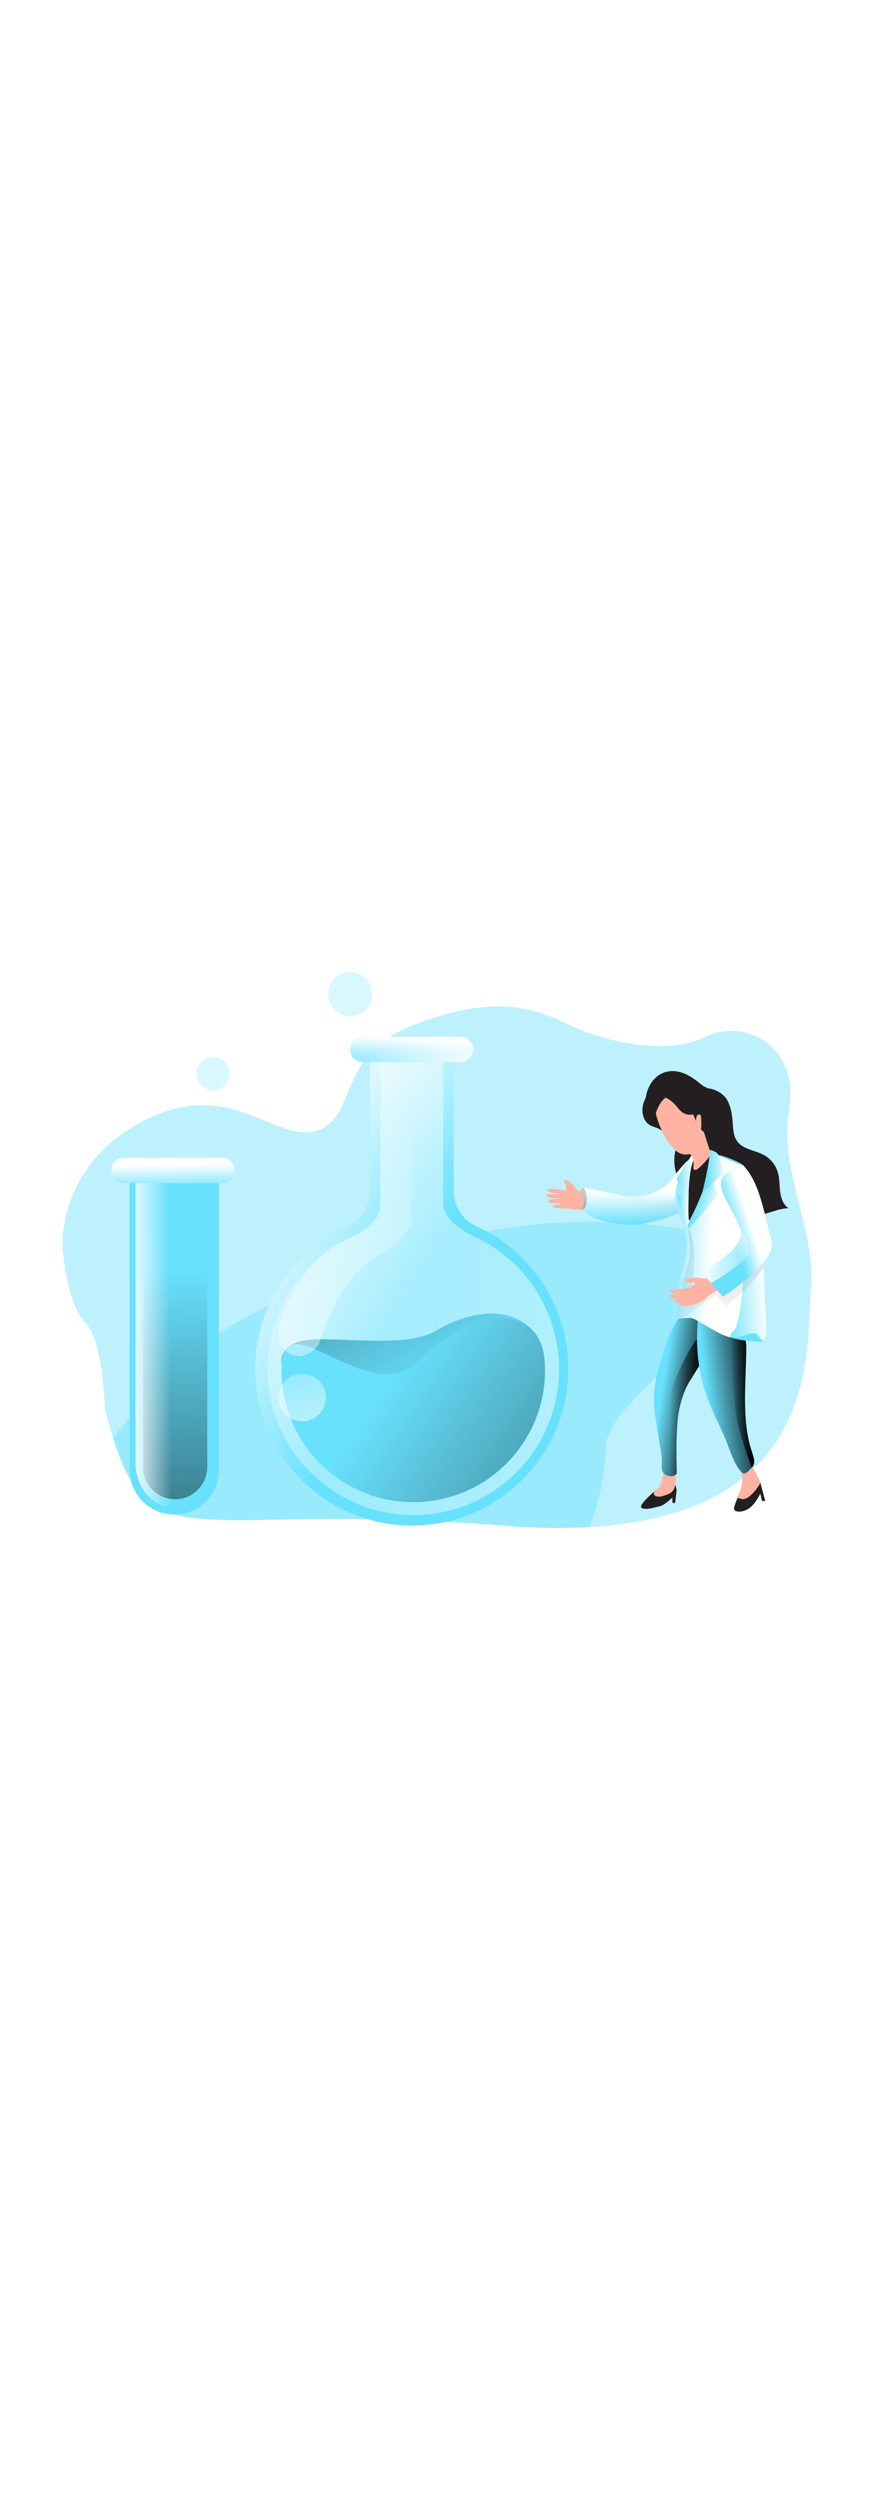 <svg id="Layer_1" xmlns="http://www.w3.org/2000/svg" xmlns:xlink="http://www.w3.org/1999/xlink" viewBox="0 0 500 500" data-imageid="scientist-72" imageName="Scientist" class="illustrations_image" style="width: 175px;"><defs><style>.cls-1_scientist-72{fill:url(#linear-gradient);}.cls-1_scientist-72,.cls-2_scientist-72,.cls-3_scientist-72,.cls-4_scientist-72,.cls-5_scientist-72,.cls-6_scientist-72,.cls-7_scientist-72,.cls-8_scientist-72,.cls-9_scientist-72,.cls-10_scientist-72,.cls-11_scientist-72,.cls-12_scientist-72,.cls-13_scientist-72,.cls-14_scientist-72,.cls-15_scientist-72,.cls-16_scientist-72,.cls-17_scientist-72,.cls-18_scientist-72,.cls-19_scientist-72,.cls-20_scientist-72,.cls-21_scientist-72,.cls-22_scientist-72,.cls-23_scientist-72,.cls-24_scientist-72,.cls-25_scientist-72,.cls-26_scientist-72,.cls-27_scientist-72,.cls-28_scientist-72,.cls-29_scientist-72,.cls-30_scientist-72,.cls-31_scientist-72,.cls-32_scientist-72,.cls-33_scientist-72,.cls-34_scientist-72,.cls-35_scientist-72{stroke-width:0px;}.cls-2_scientist-72{fill:url(#linear-gradient-22-scientist-72);}.cls-2_scientist-72,.cls-3_scientist-72{opacity:.17;}.cls-2_scientist-72,.cls-3_scientist-72,.cls-23_scientist-72,.cls-35_scientist-72{isolation:isolate;}.cls-3_scientist-72{fill:url(#linear-gradient-19-scientist-72);}.cls-4_scientist-72{fill:url(#linear-gradient-29-scientist-72);}.cls-5_scientist-72{fill:url(#linear-gradient-30-scientist-72);}.cls-6_scientist-72{fill:url(#linear-gradient-28-scientist-72);}.cls-7_scientist-72{fill:url(#linear-gradient-25-scientist-72);}.cls-8_scientist-72{fill:url(#linear-gradient-11-scientist-72);}.cls-9_scientist-72{fill:url(#linear-gradient-12-scientist-72);}.cls-10_scientist-72{fill:url(#linear-gradient-13-scientist-72);}.cls-11_scientist-72{fill:url(#linear-gradient-10-scientist-72);}.cls-12_scientist-72{fill:url(#linear-gradient-17-scientist-72);}.cls-13_scientist-72{fill:url(#linear-gradient-16-scientist-72);}.cls-14_scientist-72{fill:url(#linear-gradient-15-scientist-72);}.cls-15_scientist-72{fill:url(#linear-gradient-23-scientist-72);}.cls-16_scientist-72{fill:url(#linear-gradient-21-scientist-72);}.cls-17_scientist-72{fill:url(#linear-gradient-18-scientist-72);}.cls-18_scientist-72{fill:url(#linear-gradient-14-scientist-72);}.cls-19_scientist-72{fill:url(#linear-gradient-20-scientist-72);}.cls-20_scientist-72{fill:url(#linear-gradient-27-scientist-72);}.cls-21_scientist-72{fill:url(#linear-gradient-24-scientist-72);}.cls-22_scientist-72{fill:url(#linear-gradient-26-scientist-72);}.cls-23_scientist-72{opacity:.42;}.cls-23_scientist-72,.cls-34_scientist-72,.cls-35_scientist-72{fill:#68e1fd;}.cls-24_scientist-72{fill:url(#linear-gradient-4-scientist-72);}.cls-25_scientist-72{fill:url(#linear-gradient-2-scientist-72);}.cls-26_scientist-72{fill:url(#linear-gradient-3-scientist-72);}.cls-27_scientist-72{fill:url(#linear-gradient-8-scientist-72);}.cls-28_scientist-72{fill:url(#linear-gradient-9-scientist-72);}.cls-29_scientist-72{fill:url(#linear-gradient-7-scientist-72);}.cls-30_scientist-72{fill:url(#linear-gradient-5-scientist-72);}.cls-31_scientist-72{fill:url(#linear-gradient-6-scientist-72);}.cls-32_scientist-72{fill:#231f20;}.cls-33_scientist-72{fill:#ffb4a3;}.cls-35_scientist-72{opacity:.25;}</style><linearGradient id="linear-gradient-scientist-72" x1="-2403.36" y1="-5304.18" x2="-2402.89" y2="-5136.13" gradientTransform="translate(2502.67 5466.3)" gradientUnits="userSpaceOnUse"><stop offset="0" stop-color="#fff" stop-opacity="0"/><stop offset=".97" stop-color="#fff"/></linearGradient><linearGradient id="linear-gradient-2-scientist-72" x1="-2403.53" y1="-5205.79" x2="-2397.14" y2="-4883.41" gradientTransform="translate(2502.67 5466.3)" gradientUnits="userSpaceOnUse"><stop offset="0" stop-color="#000" stop-opacity="0"/><stop offset=".97" stop-color="#000"/></linearGradient><linearGradient id="linear-gradient-3-scientist-72" x1="-2405.31" y1="-5163.97" x2="-2430.16" y2="-5163.73" xlink:href="#linear-gradient-scientist-72"/><linearGradient id="linear-gradient-4-scientist-72" x1="-2403.44" y1="-5249.46" x2="-2403.75" y2="-5265.55" xlink:href="#linear-gradient-scientist-72"/><linearGradient id="linear-gradient-5-scientist-72" x1="-2269.33" y1="-5393.94" x2="-2261.43" y2="-5367.75" gradientTransform="translate(2503.04 5523.3)" xlink:href="#linear-gradient-scientist-72"/><linearGradient id="linear-gradient-6-scientist-72" x1="-2268.12" y1="-5375.63" x2="-2267.17" y2="-5394.81" gradientTransform="translate(2503.04 5523.3)" xlink:href="#linear-gradient-scientist-72"/><linearGradient id="linear-gradient-7-scientist-72" x1="-2265.71" y1="-5190.95" x2="-2364.41" y2="-5243.5" xlink:href="#linear-gradient-scientist-72"/><linearGradient id="linear-gradient-8-scientist-72" x1="-2245.11" y1="-5267.56" x2="-2198.95" y2="-5517.5" xlink:href="#linear-gradient-scientist-72"/><linearGradient id="linear-gradient-9-scientist-72" x1="-2710.82" y1="-5184.39" x2="-1578.98" y2="-5209.95" xlink:href="#linear-gradient-scientist-72"/><linearGradient id="linear-gradient-10-scientist-72" x1="-2255.5" y1="-5135.1" x2="-2396.33" y2="-5398.06" xlink:href="#linear-gradient-2-scientist-72"/><linearGradient id="linear-gradient-11-scientist-72" x1="-2278.14" y1="-5144.81" x2="-1988.43" y2="-4950.26" xlink:href="#linear-gradient-2-scientist-72"/><linearGradient id="linear-gradient-12-scientist-72" x1="-2315.53" y1="-5283.5" x2="-2247.37" y2="-5009.43" xlink:href="#linear-gradient-scientist-72"/><linearGradient id="linear-gradient-13-scientist-72" x1="-2346.72" y1="-5240.87" x2="-2306.01" y2="-5113.06" gradientTransform="translate(2503.04 5523.3)" xlink:href="#linear-gradient-scientist-72"/><linearGradient id="linear-gradient-14-scientist-72" x1="-2123.77" y1="-5136.99" x2="-2097.26" y2="-5132.89" xlink:href="#linear-gradient-2-scientist-72"/><linearGradient id="linear-gradient-15-scientist-72" x1="-2119.84" y1="-5126.01" x2="-2097.47" y2="-5126.01" xlink:href="#linear-gradient-2-scientist-72"/><linearGradient id="linear-gradient-16-scientist-72" x1="-2098.63" y1="-5133.88" x2="-2065.74" y2="-5137.47" xlink:href="#linear-gradient-2-scientist-72"/><linearGradient id="linear-gradient-17-scientist-72" x1="-2138.43" y1="-5230.79" x2="-2138.59" y2="-5250.19" xlink:href="#linear-gradient-scientist-72"/><linearGradient id="linear-gradient-18-scientist-72" x1="-2161.26" y1="-5247.85" x2="-2193.81" y2="-5237.91" xlink:href="#linear-gradient-2-scientist-72"/><linearGradient id="linear-gradient-19-scientist-72" x1="-2137.21" y1="-5239.18" x2="-2058.78" y2="-5190.42" xlink:href="#linear-gradient-2-scientist-72"/><linearGradient id="linear-gradient-20-scientist-72" x1="-2091.94" y1="-5212.88" x2="-2065.47" y2="-5214.81" xlink:href="#linear-gradient-scientist-72"/><linearGradient id="linear-gradient-21-scientist-72" x1="-2125.97" y1="-5220.77" x2="-2094.83" y2="-5219.1" xlink:href="#linear-gradient-scientist-72"/><linearGradient id="linear-gradient-22-scientist-72" x1="-2123.65" y1="-5141.18" x2="-2050.59" y2="-5295.66" xlink:href="#linear-gradient-2-scientist-72"/><linearGradient id="linear-gradient-23-scientist-72" x1="-2115.42" y1="-5297.17" x2="-2108.4" y2="-5297.17" gradientTransform="translate(2503.04 5523.3)" xlink:href="#linear-gradient-scientist-72"/><linearGradient id="linear-gradient-24-scientist-72" x1="-2084.16" y1="-5226.72" x2="-2072.56" y2="-5230.51" xlink:href="#linear-gradient-scientist-72"/><linearGradient id="linear-gradient-25-scientist-72" x1="-2105.24" y1="-5243.01" x2="-2091.35" y2="-5239.2" xlink:href="#linear-gradient-scientist-72"/><linearGradient id="linear-gradient-26-scientist-72" x1="-2098.55" y1="-5261.26" x2="-2086.59" y2="-5261.26" xlink:href="#linear-gradient-scientist-72"/><linearGradient id="linear-gradient-27-scientist-72" x1="-2115.64" y1="-5258.17" x2="-2106.02" y2="-5258.17" xlink:href="#linear-gradient-scientist-72"/><linearGradient id="linear-gradient-28-scientist-72" x1="-2084.7" y1="-5129.1" x2="-2071.26" y2="-5129.1" xlink:href="#linear-gradient-2-scientist-72"/><linearGradient id="linear-gradient-29-scientist-72" x1="-2168.83" y1="-5245.99" x2="-2168.73" y2="-5245.99" xlink:href="#linear-gradient-2-scientist-72"/><linearGradient id="linear-gradient-30-scientist-72" x1="-2065.56" y1="-5211.07" x2="-2102.49" y2="-5214.62" xlink:href="#linear-gradient-scientist-72"/></defs><g id="background_scientist-72"><path class="cls-35_scientist-72 targetColor" d="M463.93,273.73c-2.04,21.02,1.79,70.4-35.06,103.29-24.55,21.91-67.17,36.48-141.6,30.47-186.16-15.03-202.94,26.38-227.22-66.3,0,0-.95-40.02-11.37-49.96-10.42-9.94-12.92-42.72-12.92-42.72,0,0-3.27-46.92,46.49-72.4,49.76-25.47,75.31,13.21,98.98,5.7,23.67-7.51,10.75-43.49,55.56-60.53,44.81-17.04,67.14-10.42,88.64,0,21.49,10.42,57.45,17.58,78.29,6.89,20.84-10.68,53.8,4.35,47.76,41.19-6.04,36.84,15.86,69.34,12.45,104.36h0Z" style="fill: rgb(104, 225, 253);"/><path class="cls-35_scientist-72 targetColor" d="M463.93,273.73c-2.04,21.02,1.79,70.4-35.06,103.29-18.4,16.43-46.97,28.72-91.47,31.33-16.71.88-33.46.6-50.13-.84-174.2-14.06-200.07,21.28-222.59-50.04-1.53-4.88-3.07-10.31-4.63-16.27,0,0-.95-40.02-11.37-49.96-10.42-9.94-12.92-42.72-12.92-42.72,0,0-3.27-46.92,46.49-72.4,49.76-25.47,75.31,13.21,98.98,5.7,23.67-7.51,10.75-43.49,55.56-60.53,44.81-17.04,67.14-10.42,88.64,0,21.49,10.42,57.45,17.58,78.29,6.89,20.84-10.68,53.8,4.35,47.76,41.19-6.04,36.84,15.86,69.34,12.45,104.36h0Z" style="fill: rgb(104, 225, 253);"/><path class="cls-23_scientist-72 targetColor" d="M346.56,362.68c-.4,17.05-4.51,32.94-9.16,45.64-16.71.88-33.46.6-50.13-.84-174.2-14.06-200.07,21.28-222.59-50.04l34.47-43.02s123.64-92.47,268.38-79.36c144.74,13.11-20.02,86.95-20.97,127.62Z" style="fill: rgb(104, 225, 253);"/><circle class="cls-35_scientist-72 targetColor" cx="200.32" cy="103.78" r="12.63" style="fill: rgb(104, 225, 253);"/><circle class="cls-35_scientist-72 targetColor" cx="121.8" cy="149.25" r="9.47" style="fill: rgb(104, 225, 253);"/></g><g id="flask_1_scientist-72"><path class="cls-34_scientist-72 targetColor" d="M125.21,211.75v163.92c0,14.1-11.43,25.53-25.53,25.53s-25.53-11.43-25.53-25.53h0v-163.93h51.06,0Z" style="fill: rgb(104, 225, 253);"/><path class="cls-1_scientist-72" d="M125.21,211.75v163.92c0,14.1-11.43,25.53-25.53,25.53s-25.53-11.43-25.53-25.53h0v-163.93h51.06,0Z"/><path class="cls-34_scientist-72 targetColor" d="M118.57,256.36v117.38c0,10-7.83,18.44-17.82,18.72-10.13.28-18.56-7.7-18.85-17.82v-118.27l5.63,3.51c9.57,5.98,21.96,4.83,30.26-2.82l.78-.7h0Z" style="fill: rgb(104, 225, 253);"/><path class="cls-25_scientist-72" d="M118.57,256.36v117.38c0,10-7.83,18.44-17.82,18.72-10.13.28-18.56-7.7-18.85-17.82v-118.27l5.63,3.51c9.57,5.98,21.96,4.83,30.26-2.82l.78-.7h0Z"/><path class="cls-26_scientist-72" d="M121.8,207.64v163.96c0,14.1-9.89,25.54-22.13,25.54s-22.13-11.43-22.13-25.53v-163.92l44.25-.05h0Z"/><path class="cls-34_scientist-72 targetColor" d="M134.34,204.54c0,3.98-3.22,7.21-7.2,7.21h-56.02c-3.99.14-7.33-2.98-7.46-6.97-.14-3.99,2.98-7.33,6.97-7.46h56.49c3.98,0,7.21,3.23,7.21,7.21h0Z" style="fill: rgb(104, 225, 253);"/><path class="cls-24_scientist-72" d="M134.34,204.54c0,3.98-3.22,7.21-7.2,7.21h-56.02c-3.99.14-7.33-2.98-7.46-6.97-.14-3.99,2.98-7.33,6.97-7.46h56.49c3.98,0,7.21,3.23,7.21,7.21h0Z"/></g><g id="flask_2_scientist-72"><path class="cls-34_scientist-72 targetColor" d="M207.54,128.19h55.99c3.99,0,7.22,3.23,7.22,7.22h0c0,3.99-3.23,7.22-7.22,7.22h-55.99c-3.99,0-7.22-3.23-7.22-7.22h0c0-3.99,3.23-7.22,7.22-7.22Z" style="fill: rgb(104, 225, 253);"/><path class="cls-30_scientist-72" d="M207.54,128.19h55.99c3.99,0,7.22,3.23,7.22,7.22h0c0,3.99-3.23,7.22-7.22,7.22h-55.99c-3.99,0-7.22-3.23-7.22-7.22h0c0-3.99,3.23-7.22,7.22-7.22Z"/><path class="cls-31_scientist-72" d="M207.54,128.19h55.99c3.99,0,7.22,3.23,7.22,7.22h0c0,3.99-3.23,7.22-7.22,7.22h-55.99c-3.99,0-7.22-3.23-7.22-7.22h0c0-3.99,3.23-7.22,7.22-7.22Z"/><path class="cls-34_scientist-72 targetColor" d="M325.07,317.95c0,49.45-40.08,89.54-89.53,89.54h-.64c-49.43-.35-89.49-41.23-88.88-90.65.43-34.78,20.95-66.16,52.65-80.49,7.89-3.57,12.97-11.42,12.97-20.08v-73.65h47.86v73.66c0,8.67,5.08,16.53,12.98,20.1,32.03,14.51,52.6,46.41,52.6,81.57h-.01Z" style="fill: rgb(104, 225, 253);"/><path class="cls-29_scientist-72" d="M325.07,317.95c0,49.45-40.08,89.54-89.53,89.54h-.64c-49.43-.35-89.49-41.23-88.88-90.65.43-34.78,20.95-66.16,52.65-80.49,7.89-3.57,12.97-11.42,12.97-20.08v-73.65h47.86v73.66c0,8.67,5.08,16.53,12.98,20.1,32.03,14.51,52.6,46.41,52.6,81.57h-.01Z"/><path class="cls-27_scientist-72" d="M325.07,317.95c0,49.45-40.08,89.54-89.53,89.54h-.64c-49.43-.35-89.49-41.23-88.88-90.65.43-34.78,20.95-66.16,52.65-80.49,7.89-3.57,12.97-11.42,12.97-20.08v-73.65h47.86v73.66c0,8.67,5.08,16.53,12.98,20.1,32.03,14.51,52.6,46.41,52.6,81.57h-.01Z"/><path class="cls-28_scientist-72" d="M319.83,318.12c0,46.06-37.34,83.4-83.4,83.4h-.6c-46.04-.33-83.35-38.41-82.79-84.44.4-32.39,19.52-61.62,49.04-74.97,7.35-3.36,15.55-10.63,15.55-18.7v-80.78h35.89v80.8c0,8.09,9.96,15.38,17.32,18.72,29.82,13.52,48.98,43.23,48.98,75.98h0Z"/><path class="cls-34_scientist-72 targetColor" d="M188.14,316.95s-8.07-5.68-27.07-2.21c0,0-1.97-11.65,15.7-13.4s56.13,4.88,72.72-5.22,45.83-17.65,58.99,5.22c0,0-29.14,4.2-42.08,15.61-12.94,11.41-56.79,12.65-78.26,0h0Z" style="fill: rgb(104, 225, 253);"/><path class="cls-11_scientist-72" d="M188.14,316.95s-8.07-5.68-27.07-2.21c0,0-1.97-11.65,15.7-13.4s56.13,4.88,72.72-5.22,45.83-17.65,58.99,5.22c0,0-29.14,4.2-42.08,15.61-12.94,11.41-56.79,12.65-78.26,0h0Z"/><path class="cls-34_scientist-72 targetColor" d="M311.8,317.95c.44,41.62-32.95,75.72-74.57,76.16s-75.72-32.95-76.16-74.57v-1.59c0-41.62,50.44,25.09,79.09-5.09,27.19-28.63,71.64-36.53,71.64,5.09Z" style="fill: rgb(104, 225, 253);"/><path class="cls-8_scientist-72" d="M311.8,317.95c.44,41.62-32.95,75.72-74.57,76.16s-75.72-32.95-76.16-74.57v-1.59c0-41.62,50.44,25.09,79.09-5.09,27.19-28.63,71.64-36.53,71.64,5.09Z"/><path class="cls-9_scientist-72" d="M235.54,148.68v83.52c0,.68-.11,1.35-.34,1.98-1.16,3.3-6.36,11.82-17.4,17.98-26.19,14.61-34.73,51.19-35.68,52.28-3.28,3.77-11.21,10.7-19.86,2.06-11.37-11.32,12.89-44.21,20.65-52.31,10.93-11.4,33.94-14.55,34.26-25.28.26-8.88.09-62.06,0-80.21,0-3.34,2.68-6.06,6.02-6.07h6.26c3.34-.02,6.07,2.68,6.09,6.02v.03h0Z"/><circle class="cls-10_scientist-72" cx="172.85" cy="334.31" r="13.57"/></g><g id="charcater_scientist-72"><path class="cls-32_scientist-72" d="M424.01,387.31s-4.31,8.68-4.08,10.62c.24,1.94,4.27,2.32,8.17,0,3.9-2.32,6.84-8.72,6.84-8.72l.97,4.2h1.89l-2.86-10.48s-8.04,3.28-10.94,4.38h0Z"/><path class="cls-32_scientist-72" d="M386.23,384.15c.51,1.06.79,2.22.8,3.4-.12,1.54-.8,6.99-.8,6.99h-1.56v-3.08s-4.5,4.38-7.1,4.97-8.88,2.52-10.65.84,8-9.75,8-9.75l11.31-3.37Z"/><path class="cls-33_scientist-72" d="M376.14,386.37c-1.05.97-2.61,2.14-2,3.42.32.54.87.92,1.49,1.02,1.83.43,3.73-.21,5.5-.84,1.05-.31,2.04-.8,2.93-1.44,1.26-1.12,2.04-2.69,2.18-4.38.19-1.68.71-5.43.49-7.09-.47-3.31-3.58-8.1-5.88-3.99-1.82,3.38-1.55,10.42-4.69,13.3h-.02Z"/><path class="cls-33_scientist-72" d="M425,374.09c.24-.1.52.01.62.25,0,.01.01.03.01.04l-1.01.06c-1.04,1.38-.16,3.3,0,5.04.61,5.5-2.93,11.77-2.65,12.07.72.35,1.48.61,2.27.76,3.5.92,8.21-4.93,10.09-8.01.28-.4.46-.86.53-1.35-.01-.6-.19-1.18-.5-1.68l-2.08-4.12c-.99-1.95-2.46-4.2-4.65-4.07-1.67.12-1.67-.49-2.62.99v.02Z"/><path class="cls-34_scientist-72 targetColor" d="M377.29,315.92c-1.78,5.62-2.84,11.45-3.16,17.33-.23,6.34.8,12.61,1.82,18.74l2.52,15.17c.56,3.36-.66,7.44.89,9.96,1.55,2.52,6.17,3.02,7.8.64-.18-11.46-.42-18.39.46-29.77.63-8.12,3.36-17.39,7.04-23.14,2.52-3.9,11.63-18.91,14.09-22.87,2.45-3.96,2.05-5.75,1.45-11.22-1.19-10.7-16.17-7.52-21.23-2.21-5.26,5.5-9.12,18.64-11.68,27.36h0Z" style="fill: rgb(104, 225, 253);"/><path class="cls-18_scientist-72" d="M408.73,301.98c-.72,1.17-2.02,3.28-3.55,5.78-3.7,6.03-8.78,14.29-10.54,17.08-3.67,5.75-6.41,15.02-7.04,23.14-.88,11.37-.65,18.31-.46,29.77-.59.8-1.47,1.33-2.45,1.46-.61.1-1.23.1-1.83,0h-.04c-1.4-.17-2.67-.93-3.47-2.09-1.55-2.52-.33-6.57-.89-9.96-.84-5.04-1.68-10.1-2.52-15.17-1.02-6.14-2.04-12.4-1.82-18.74.32-5.88,1.39-11.71,3.16-17.33,2.52-8.71,6.41-21.86,11.66-27.37,5.04-5.3,20.04-8.49,21.23,2.21.62,5.5,1.01,7.25-1.43,11.21h-.01Z"/><path class="cls-14_scientist-72" d="M405.19,307.77c-3.7,6.03-8.78,14.29-10.54,17.08-3.67,5.75-6.41,15.02-7.04,23.14-.88,11.37-.65,18.31-.46,29.77-.59.8-1.47,1.33-2.45,1.46h-1.87v-40.65c0-13.26,14.57-36.15,14.57-36.15,2.86-3.08,5.8,1.1,7.8,5.35h0Z"/><path class="cls-34_scientist-72 targetColor" d="M416.07,360.77c2.05,5.53,3.82,11.37,7.12,15.06,2.12,2.37,2.66,3.48,7.41-2.03,2.31-2.68.42-5.69-.74-9.29-5.72-17.8-3.04-39.09-2.93-59.08.09-16.06-26.72-28.81-27.79-14.76-2.87,37.49,11.47,55.33,16.94,70.11h-.01Z" style="fill: rgb(104, 225, 253);"/><path class="cls-13_scientist-72" d="M430.03,374.44c-2.56,2.43-3.95,4.67-6.07,2.3-3.3-3.69-5.83-10.46-7.89-15.97-5.47-14.78-18.69-34.35-16.94-70.11.61-12.61,22.51-3.67,26.99,9.88.53,1.57.8,3.22.8,4.88-.11,19.99-2.79,41.27,2.93,59.08,1.16,3.59,2.75,7.52.17,9.94h.01Z"/><path class="cls-32_scientist-72" d="M385.47,147.79c5.76.25,10.86,3.67,15.3,7.34.67.62,1.43,1.13,2.26,1.52,1.06.42,1.27.89,2.4,1.03,4.2.56,8.72,3.17,10.72,6.9s2.67,8.04,2.98,12.26c.27,3.85.35,7.99,2.63,11.1,3.53,4.82,10.56,5.04,15.72,8.05,3.79,2.26,6.54,5.93,7.65,10.21.91,3.48.74,7.14,1.21,10.7s1.8,7.3,4.79,9.25c-5.72-.08-13.97,4.29-19.7,4.2-2.05,0-1.62-4.51-3.59-5.04-2.07-.67-4.01-1.69-5.72-3.03-8.17-5.93-14.33-14.21-17.65-23.75-1.29-3.76-14.68,15.22-16.24,11.57-8.41-19.71,7.57-29.56,3.64-30.37-3.24-.68-6.6.4-9.92.24-19.38-.92-15.25-33,3.54-32.18h-.02Z"/><path class="cls-34_scientist-72 targetColor" d="M362.78,219.57c-4.15,0-8.25-.84-12.31-1.74l-14.4-3.11c-.68-.2-1.39-.24-2.08-.1-.77.3-1.41.87-1.79,1.61-2.44,4.09-.45,9.68,3.2,12.73,3.66,3.05,8.5,4.2,13.17,5.11,6.24,1.24,12.69,2.29,18.92.99,7.69-1.61,18.54-3.84,24.56-8.88.79-.66-2.76-4.09-2.29-4.99.44-1.06.64-2.21.59-3.36.05-2.45,8.83-19.07,6.14-20.37-2.52-1.24-12.45,12.84-14.12,14.37-5.35,4.91-12.33,7.66-19.59,7.75h0Z" style="fill: rgb(104, 225, 253);"/><path class="cls-12_scientist-72" d="M391.18,223.97c.67.98,1.25,1.89.84,2.19-6.03,5.04-16.87,7.27-24.56,8.88-6.23,1.29-12.69.24-18.92-.99-4.67-.92-9.52-2.05-13.17-5.11-.66-.55-1.26-1.17-1.78-1.85-.02-.03-.04-.05-.06-.08-2.4-3.14-3.36-7.46-1.36-10.79.38-.74,1.02-1.31,1.79-1.61.69-.14,1.41-.1,2.08.1l14.4,3.1c4.05.84,8.15,1.76,12.31,1.74,7.26-.09,14.23-2.85,19.59-7.75,1.68-1.53,11.57-15.6,14.12-14.37,2.69,1.3-6.09,17.92-6.14,20.37.06,1.15-.14,2.3-.59,3.36-.24.48.64,1.68,1.4,2.78l.05.03h0Z"/><path class="cls-17_scientist-72" d="M332.2,216.24s.84-1.82,1.79-1.61,3.68,8.5-.43,12.4c0,0-3.23-6.79-1.36-10.79h0Z"/><path class="cls-3_scientist-72" d="M392.06,226.19c-6.03,5.04-16.87,7.27-24.56,8.88-6.23,1.29-12.69.24-18.92-.99-4.67-.92-9.52-2.05-13.17-5.11-.66-.55-1.26-1.17-1.78-1.85-.02-.03-.04-.05-.06-.08l.37-6.62c.48.43,3.06,1.68,14.64,5.14,16.92,5.09,37.99-6.04,37.99-6.04l4.62,4.46h0c.66.99,1.26,1.91.89,2.21h-.02Z"/><path class="cls-34_scientist-72 targetColor" d="M437.94,299.52c-.05.91-.45,1.78-1.12,2.4-.76.44-1.66.59-2.52.43-2.35-.18-5.04-.29-7.79-.59-2.9-.27-5.76-.88-8.52-1.82-9.67-3.45-18.57-9.61-21.78-10.93-2.3-.92-11.63,1.5-13.37-.28-4.12-4.2,3.4-10.7,4.69-16.46,2.24-10.09,7.07-20.18,4.93-30.26-.68-2.69-1.52-5.34-2.52-7.93-2.08-6.16-4.63-14.77-2.68-21.23,1.52-5.04,3.96-12.32,8.12-15.75,4.79-3.95,6.46-2.13,12.67-1.96,4.33.12,16.16,4.92,17.46,6.78,13.53,19.52,10.61,56.97,12.74,85.37.39,4.07.29,8.18-.3,12.22h-.01Z" style="fill: rgb(104, 225, 253);"/><path class="cls-19_scientist-72" d="M437.94,299.52c-.05.91-.45,1.77-1.11,2.4-.71.53-3.71-4.2-4.59-4.3-5.49-.41-8.9,3.51-14.29,2.33-.48-1.13-.16-2.24,1.32-3.36,7.65-5.56,4.89-62.52,2.87-78.03,4.64,1.6,2.52-17.78,3.31-16.6,13.53,19.51,10.61,56.95,12.74,85.36.41,4.06.32,8.16-.26,12.21h.01Z"/><path class="cls-16_scientist-72" d="M419.28,296.62c-1.48,1.08-1.8,2.2-1.32,3.36-7.37-1.62-14.87-7.87-21.78-10.93-2.28-.99-11.63,1.5-13.37-.28-4.12-4.2,3.4-10.7,4.69-16.46,2.24-10.09,7.07-20.18,4.93-30.26-.69-2.69-1.53-5.33-2.52-7.92-2.08-6.16-4.63-14.77-2.69-21.23,1.53-5.04,3.97-12.32,8.13-15.75,4.79-3.95,6.46-2.13,12.67-1.96,1.61,0,14.69,5.83,17.46,6.78,2.01,15.53,1.45,89.09-6.2,94.65Z"/><path class="cls-2_scientist-72" d="M393.43,237.24s2.52,11.62.41,19.19-7.75,31.68-7.76,32.34c0,.66,3.67,1.03,3.67,1.03l19.65-13.85,6,5.88s12.7-8.8,21.66-22.03l-.29-7.69-42.12,22.9c.95-2.05,1.52-4.26,1.68-6.51.41-4.03,2.8-23.01-2.89-31.26h0Z"/><polygon class="cls-34_scientist-72 targetColor" points="390.55 215.02 387.62 220.2 393.43 237.24 394.64 236.86 393.99 218.99 390.55 215.02" style="fill: rgb(104, 225, 253);"/><polygon class="cls-15_scientist-72" points="390.55 215.02 387.62 220.2 393.43 237.24 394.64 236.86 393.99 218.99 390.55 215.02"/><path class="cls-32_scientist-72" d="M394.01,215.67c-.13,6.73-.45,18.4.36,17.4,2.89-3.56,17.09-37.74,12.44-38.43-5.59-.84-12.35-2.39-12.8,21.03Z"/><path class="cls-33_scientist-72" d="M406.78,195.46s-4.56,6.21-8.29,8.63c-.56.36-1.31.2-1.67-.36-.15-.24-.22-.52-.18-.8.18-1.34.18-2.69,0-4.03-.13-1.02-.52-1.99-1.13-2.82-.3-.38-.67-.69-1.08-.92-3.81-2.13,4.2-18.23,7.9-13.63l4.46,13.92h0Z"/><path class="cls-32_scientist-72" d="M368.19,165.91c-1.46,4.51-.56,10.26,3.51,12.68,2.16,1.29,4.93,1.5,6.73,3.23,3.09-3.87,9.64-3.58,12.44-7.65,1.17-1.85,1.51-4.1.93-6.2-.58-2.08-1.65-3.99-3.12-5.58-1.8-2.18-4.15-3.84-6.81-4.82-6.79-2.28-11.58,1.92-13.68,8.35h0Z"/><path class="cls-33_scientist-72" d="M375.21,171.72c-.28.8,7.1,26.77,19.23,23.45,5.54-1.52,6.4-7.65,6.73-12.61.23-3.59.11-7.19-.36-10.75,0,0-17.76-23.07-25.59-.08h-.01Z"/><path class="cls-32_scientist-72" d="M414.71,184.8c-.37.84-1.08,1.49-1.94,1.8-.86.3-1.77.43-2.67.39-.81.03-1.61-.12-2.35-.42-.69-.38-1.3-.86-1.82-1.45.27.36-1.25-1-4.86-3.83,0-3.01,1.5-9.47-1.68-8.61-1.24.34-1.26,3.7-1.39,3.93.14-.76-.89-2.61-1.36-3.99-2.62.12-5.41.62-9.04-4.02-5.93-7.57-12.28-7-12.28-7,3.77-2.47,8.68-8.08,18.86-6.51,4.54.71,6.44,4.4,7.12,8.29,1.18.59,2.3,1.27,3.36,2.05,3.57,2.72,5.66,6.96,6.98,11.25.55,1.77.99,3.58,1.64,5.31.36.99.84,1.94,1.44,2.81h-.01Z"/><path class="cls-33_scientist-72" d="M313.1,216.07c.98,1.68,6.83,1.44,8.2,2.17-.45,0-6.17-.25-7.66-.22-1.09,0-1.08,1.29-.28,1.68,1.95.99,6.48.69,8.04,1.14-.67-.25-6.28.35-6.99.41-.97.17-1.99,1.63,1.15,1.93,1.28.12,4.4,0,5.94.34.84.16-5.22.45-5.32,1.31-.21,1.75,6.04,1.3,6.51,1.35,2.94.28,8.63,1.05,10.88.84,0-2.35,1.52-5.52-.49-9.25-.3-.56-3.47-2.35-3.8-2.87-1.52-2.39-3.36-4.25-5.2-4.67-3.07-.69-.36,1.88-.24,3.96.16,2.64-.46,1.87-4.2,1.19-.78-.13-7.49-.89-6.53.71v-.02Z"/><path class="cls-33_scientist-72" d="M399.05,265.86c-2.3-.19-4.62.09-6.82.8-.13.03-.24.1-.33.2-.05.1-.07.2-.05.31.22.87.99,1.49,1.89,1.53.87.01,1.75-.04,2.61-.16.44,0,1.01.14,1.02.59,0,.14-.05.27-.13.39-.73.99-1.79,1.69-2.99,1.95-2.38.76-4.86,1.14-7.36,1.15-1.1-.06-2.2,0-3.3.14-.34.07-.74.23-.79.58,0,.27.15.52.38.67,1.55,1.29,3.76,1.31,5.78,1.25l-4.11.34c-.69-.02-1.37.19-1.93.59.36.65.97,1.12,1.68,1.3.71.19,1.44.28,2.18.27l3.31.08c-1.56-.05-3.11.24-4.55.84-.12.04-.22.11-.29.2-.15.26.14.56.41.71,2.3,1.21,5.04.9,7.64.55l-3.85.9c-.18.04-.39.13-.4.3,0,.08.04.16.1.21.25.21.57.32.9.29,2.77.26,5.56-.07,8.2-.94,1.18-.46,2.32-1,3.41-1.62.59-.29,1.15-.64,1.68-1.03.52-.46.99-.98,1.4-1.54.98-1.27,6-3.3,6.87-4.65.11-.15.19-.33.23-.52,0-.36.25-1.45,0-1.68-.89-.84-2.1-.89-2.52-2.03-.2-.5-2.61-1.49-2.82-1.98-.29-.68-2.52.34-3.21.39-1.43-.02-2.85-.15-4.26-.38h.02Z"/><path class="cls-34_scientist-72 targetColor" d="M413.53,276.74l-11.93-13.72s23.31-13.45,22.35-22.22-10.29-19.2-11.47-27.74c-1.19-8.54,12.98-11.08,12.98-11.08,9.6,10.29,11.64,28.05,15.97,42.3,3.82,12.39-27.9,32.46-27.9,32.46h0Z" style="fill: rgb(104, 225, 253);"/><path class="cls-21_scientist-72" d="M413.53,276.74l-6.73-7.77-5.18-5.95s23.31-13.45,22.35-22.22c-.14-1.21-.4-2.4-.78-3.56-2.52-7.94-9.67-16.77-10.69-24.16-1.21-8.51,12.95-11.1,12.95-11.1,9.6,10.29,11.64,28.05,15.97,42.3,3.82,12.39-27.9,32.46-27.9,32.46h0Z"/><path class="cls-34_scientist-72 targetColor" d="M408.09,211.36l2.09,7.43s-12.46,15.98-15.53,18.07c-3.08,2.08.5-4.97.5-4.97,0,0,7.37-14.57,7.94-18.7s5.01-1.83,5.01-1.83h-.01Z" style="fill: rgb(104, 225, 253);"/><path class="cls-7_scientist-72" d="M408.09,211.36l2.09,7.43s-12.46,15.98-15.53,18.07c-3.08,2.08.5-4.97.5-4.97,0,0,7.37-14.57,7.94-18.7s5.01-1.83,5.01-1.83h-.01Z"/><path class="cls-34_scientist-72 targetColor" d="M405.93,192.77s2.97.7,4.25,1.87c1.29,1.17,3.51,11.47,3.51,11.47l-11.96,11.2s4.98-19.65,4.19-24.53h0Z" style="fill: rgb(104, 225, 253);"/><path class="cls-22_scientist-72" d="M405.93,192.77s2.97.7,4.25,1.87c1.29,1.17,3.51,11.47,3.51,11.47l-11.96,11.2s4.98-19.65,4.19-24.53h0Z"/><path class="cls-34_scientist-72 targetColor" d="M396.65,198.9c-2.78,6.28-2.8,21.28-2.8,21.28l-6.82-10.69,8.49-13.41c.61.83,1,1.8,1.13,2.82Z" style="fill: rgb(104, 225, 253);"/><path class="cls-20_scientist-72" d="M396.65,198.9c-2.78,6.28-2.8,21.28-2.8,21.28l-6.82-10.69,8.49-13.41c.61.83,1,1.8,1.13,2.82Z"/><path class="cls-6_scientist-72" d="M430.03,374.44s-5.83-15.53-8.33-27.2c-2.5-11.68-3.73-47.3-3.73-47.3,2.76.93,5.62,1.54,8.52,1.82.29,1.2.44,2.42.44,3.66-.11,19.99-2.79,41.27,2.93,59.08,1.16,3.61,2.75,7.53.17,9.95h0Z"/><path class="cls-4_scientist-72" d="M333.94,220.19v.23c-.23-.2,0-.23,0-.23Z"/><path class="cls-5_scientist-72" d="M428.1,252.16c-2.01,5.67-21.32,16.81-21.32,16.81l-5.18-5.95s23.31-13.45,22.35-22.22c-.14-1.21-.4-2.4-.78-3.56,0,0,6.94,9.25,4.93,14.91h0Z"/><path class="cls-33_scientist-72" d="M398.22,177.89s1.68.14,1.21-1.22-.06-3.16.89-3.02.29,5.37-.34,5.78-1.76-1.54-1.76-1.54Z"/></g></svg>